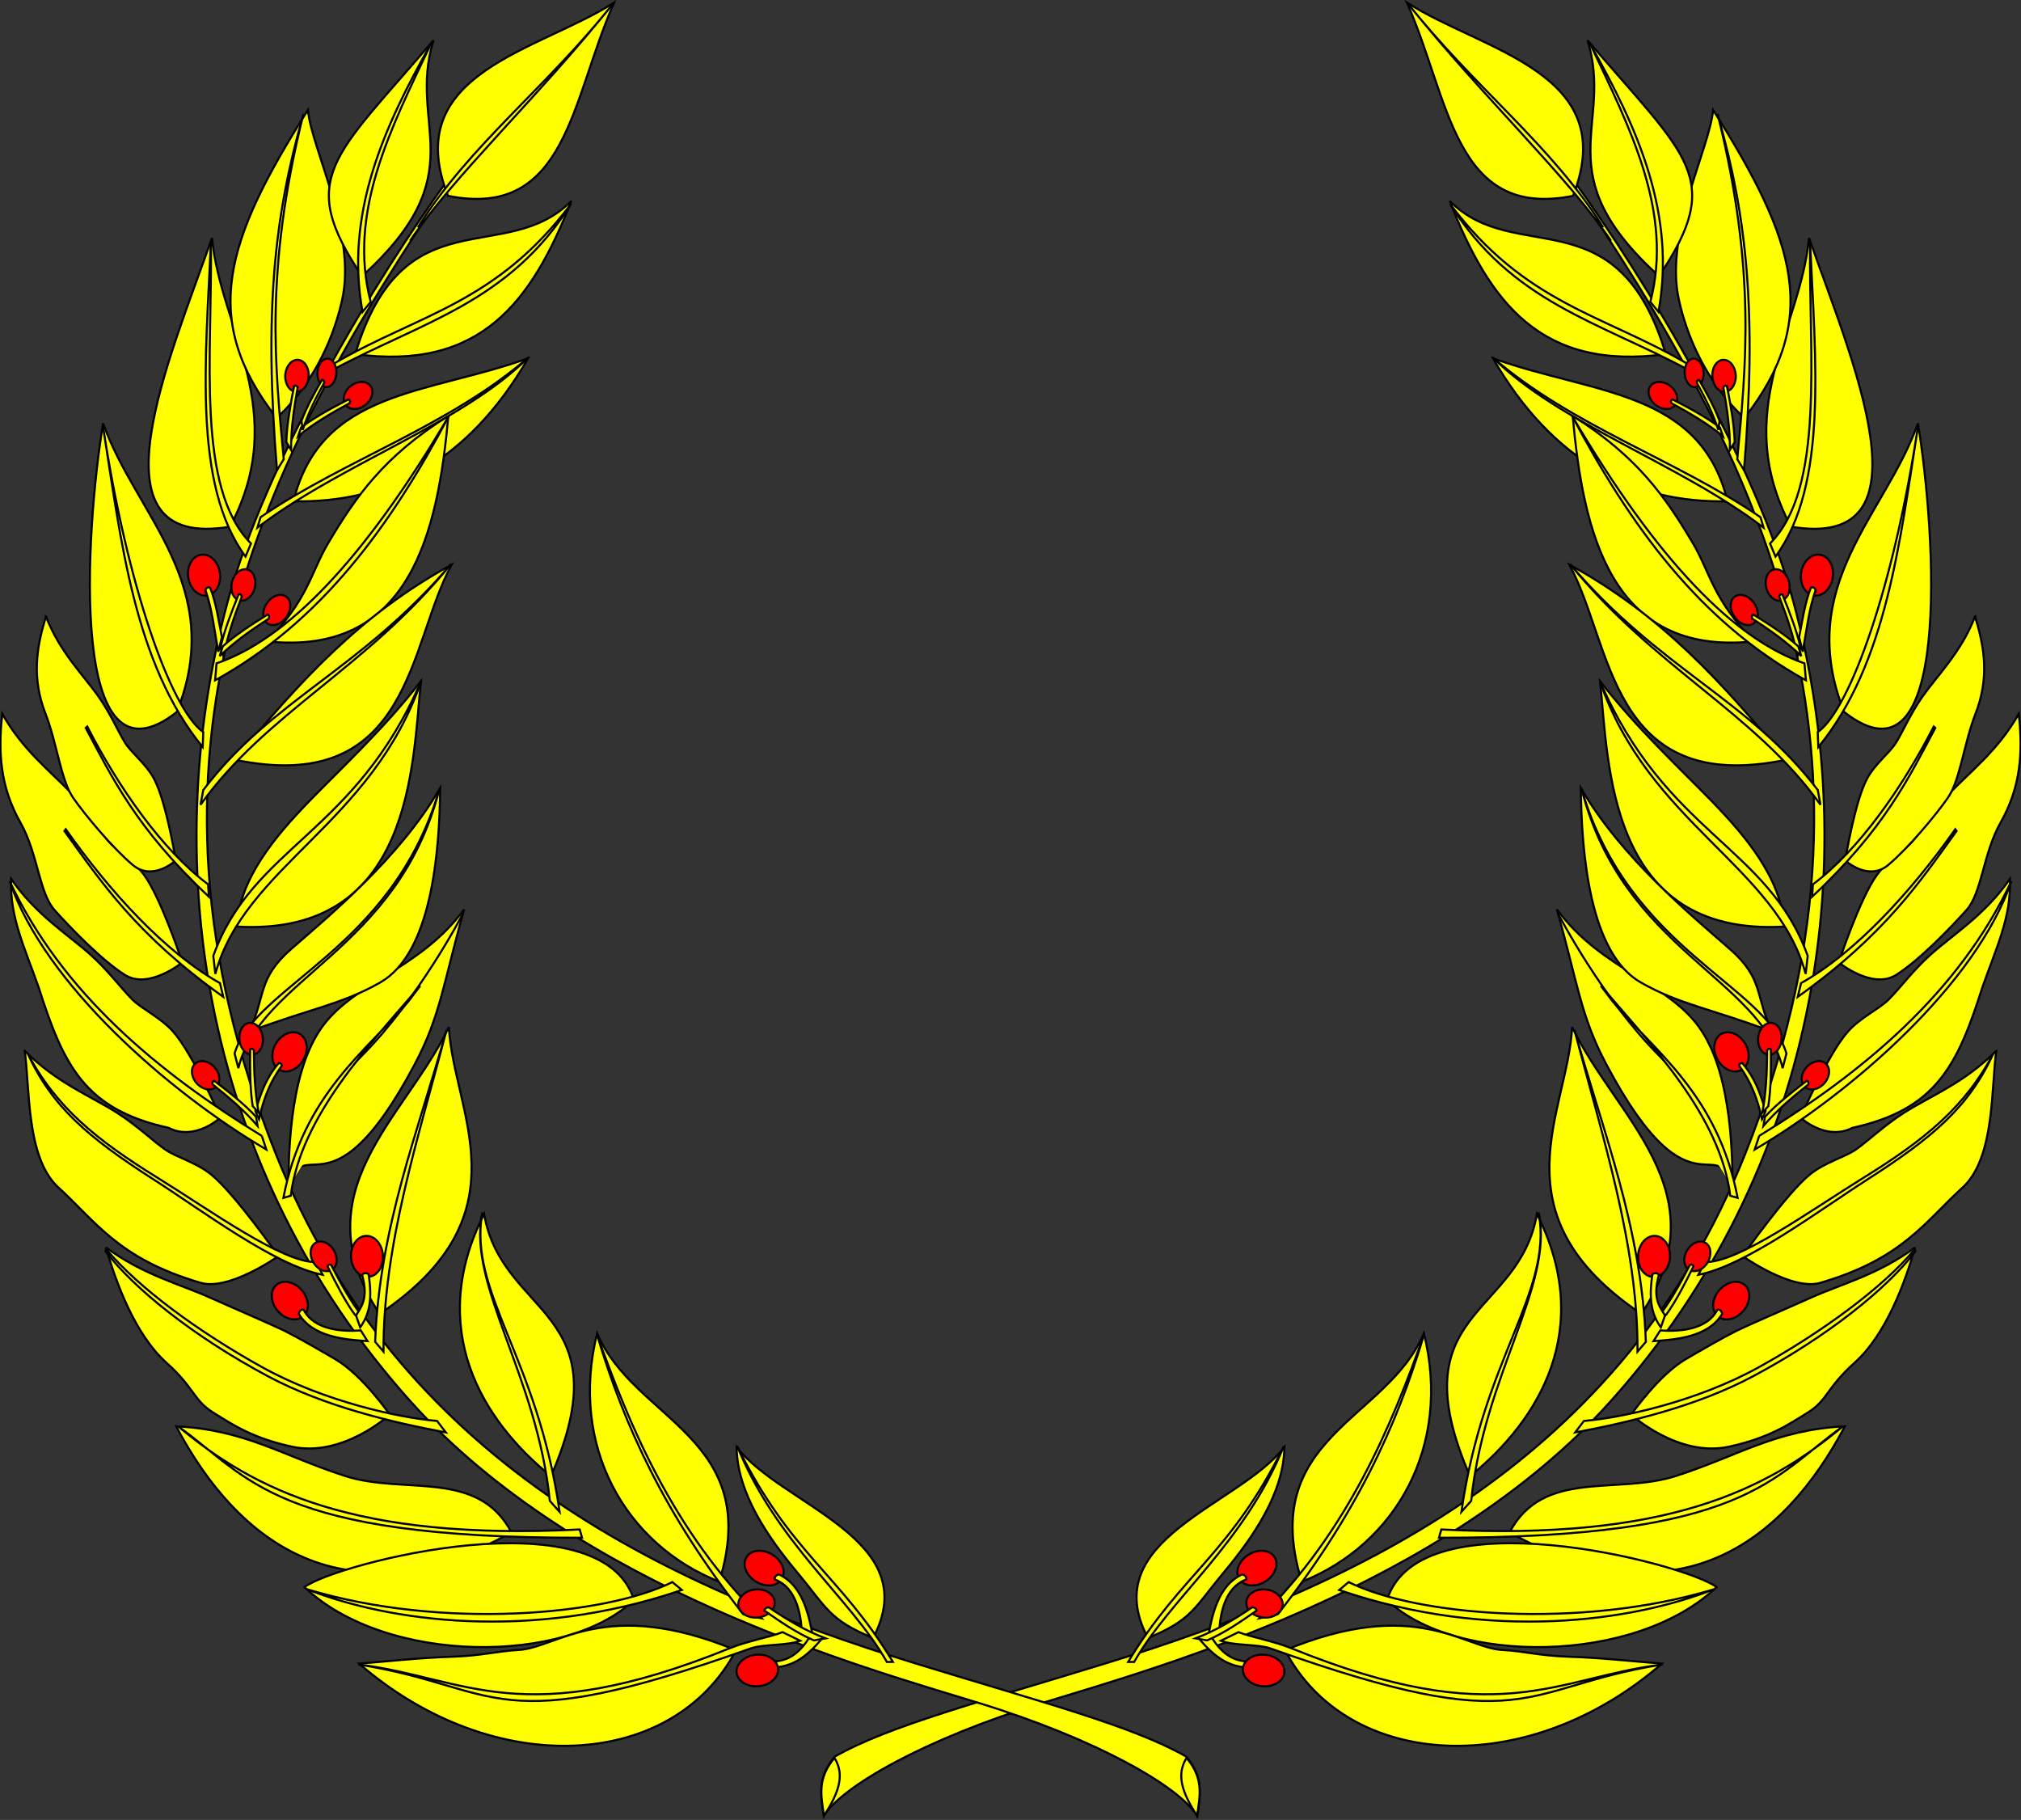 <?xml version="1.0" encoding="UTF-8" standalone="no"?>
<svg
   xmlns:dc="http://purl.org/dc/elements/1.1/"
   xmlns:cc="http://creativecommons.org/ns#"
   xmlns:rdf="http://www.w3.org/1999/02/22-rdf-syntax-ns#"
   xmlns:svg="http://www.w3.org/2000/svg"
   xmlns="http://www.w3.org/2000/svg"
   version="1.1"
   width="452.99"
   height="407.86"
   id="svg5956">
  <rect width="100%" height="100%" fill="#333333" stroke="none"/>
  <defs
     id="defs5958" />
  <g
     transform="translate(-0.911,-0.197)"
     id="body">
    <g
       style="fill:#225500;stroke:#000000;stroke-width:0.434"
       id="g1001"
       transform="matrix(-1.069,0.094,0.094,1.069,408.11,-174.23)">
      <path
         id="path1308"
         d="m 68.363,194.59 c -13.265,22.07 -32.941,61.88 -38.313,92.37 -9.907,56.26 5.579,118.63 52.722,162.71 38.408,35.9 98.688,47 123.858,52.37 25.11,5.36 43.28,13.75 47.43,19.52 0.21,-4.06 0.78,-8.12 -3.41,-12.19 C 238.73,503.91 219.38,500.68 192.4,494.9 138.2,483.28 81.248,462.16 50.223,400.67 9.767,320.48 33.872,257.47 68.915,194.92 c 0,0 -0.552,-0.33 -0.552,-0.33 z"
         style="fill:#ffff00" />
      <path
         id="path1310"
         d="m 16.587,423.22 c 8.062,4.98 16.051,6.28 22.453,8.5 4.947,1.72 13.463,4.51 16.394,5.65 2.806,1.1 7.178,3.15 10.92,4.91 5.931,2.79 12.35,10.53 12.35,10.53 0,0 -9.024,9.85 -19.802,8.45 -8.451,-1.09 -12.712,-3.5 -16.951,-5.64 -4.408,-2.23 -4.305,-4.76 -10.653,-9.51 -7.02,-5.26 -11.936,-15.65 -14.711,-22.89 z"
         style="fill:#ffff00" />
      <path
         id="path1312"
         d="m 16.696,423.6 c 7.298,7.39 20.921,15.61 34.588,21.68 13.688,6.08 29.674,8.03 37.377,7.98 l 2.033,2.23 c -11.083,-1.08 -25.697,-3.16 -38.08,-8.45 -16.146,-6.88 -29.407,-15.73 -36.023,-23 z"
         style="fill:#ffff00" />
      <path
         id="path1314"
         d="m 34.475,459.15 c 14.556,-0.53 22.567,4.18 36.092,7.25 12.641,2.88 27.427,-3.96 35.613,8.69 -32.949,22.19 -56.729,7.26 -71.705,-15.94 z"
         style="fill:#ffff00" />
      <path
         id="path1316"
         d="m 64.104,490.25 c 6.274,-5.59 60.176,-24.55 68.786,-3.36 -12.82,14.74 -50.356,18.03 -68.786,3.36 z"
         style="fill:#ffff00" />
      <path
         id="path1318"
         d="m 76.882,505.17 c 5.693,-0.94 12.402,-2.31 18.96,-3.1 6.588,-0.79 9.168,-1.97 14.038,-2.67 7.96,-1.14 17.08,-12.76 45.16,-3.9 -10.87,26.03 -47.96,31.5 -78.158,9.67 z"
         style="fill:#ffff00" />
      <path
         id="path1320"
         d="m 64.743,490.67 c 28.718,5.96 62.467,0 75.817,-8.19 l 2.12,1.47 c -30.76,13.63 -60.653,11.83 -77.937,6.72 z"
         style="fill:#ffff00" />
      <path
         id="path1322"
         d="m 34.93,459.15 c 16.912,11.79 38.708,20.58 85.39,14.08 l 0.64,1.68 c -63.971,5.71 -70.301,-6.49 -86.03,-15.76 z"
         style="fill:#ffff00" />
      <path
         id="path1324"
         d="m 77.095,505.38 c 22.32,0.82 34.885,11.16 76.695,-10.23 3.41,-1.75 7.97,-2.97 10.62,-4.27 l 3.83,1.47 c -2.91,1.35 -7.61,1.32 -10.23,2.52 -52.2,23.95 -50.74,12.75 -80.915,10.51 z"
         style="fill:#ffff00" />
      <path
         id="path1326"
         d="m 53.62,409.34 c 1.047,-16.21 8.615,6.26 23.901,-29.96 4.442,-10.52 4.407,-17.24 7.42,-33.04 -8.322,13.66 -22.236,17.35 -27.885,27.9 -5.558,10.38 -4.14,27.07 -3.436,35.1 z"
         style="fill:#ffff00" />
      <path
         id="path1328"
         d="m 84.64,347.53 c 0,0 -7.529,18.28 -18.371,31.2 -10.907,13.01 -12.95,28.83 -12.95,28.83"
         style="fill:#ffff00" />
      <path
         id="path1330"
         d="m 77.187,363.05 c -9.591,13.43 -22.484,29.34 -23.089,46.04 l -1.498,0.58 c 2.233,-21.97 14.726,-32.11 22.432,-43.19 z"
         style="fill:#ffff00" />
      <path
         id="path1332"
         d="m -3.902,383.79 c 7.02,6 14.401,8.17 20.178,11.14 4.464,2.3 8.212,5.34 10.841,6.84 2.518,1.43 6.616,2.09 9.939,4.3 5.267,3.51 15.57,15.8 15.57,15.8 0,0 -9.768,8.32 -15.822,6.95 C 19.2,425.27 14.067,418.01 5.182,411.29 c -6.856,-5.84 -7.314,-19.7 -9.085,-27.5 z"
         style="fill:#ffff00" />
      <path
         id="path1334"
         d="m 60.547,422.42 1.656,2.53 C 52.1,423.91 36.005,413.83 25.278,408.22 10.844,400.66 2.756,394.92 -3.327,384.18 c 6.889,10.73 15.894,16.83 29.447,23.64 11.38,5.72 27.562,15.4 34.427,14.6 z"
         style="fill:#ffff00" />
      <path
         id="path1336"
         d="m -9.89,348.29 c 5.885,7.09 12.785,10.47 17.967,14.36 4.005,3.01 7.174,6.64 9.509,8.55 2.235,1.84 6.159,3.18 9.052,5.92 4.586,4.34 11.392,17.01 11.392,17.01 0,0 -4.878,5.42 -10.609,3.06 C 9.674,394.9 4.458,386.16 -2.14,370.41 -5.834,362.25 -9.488,356.28 -9.89,348.29 Z"
         style="fill:#ffff00" />
      <path
         id="path1338"
         d="m 46.975,397.16 1.198,2.77 C 26.901,389.84 -1.005,369.51 -10.14,348.81 c 12.99,22.33 34.449,37.06 57.115,48.35 z"
         style="fill:#ffff00" />
      <path
         id="path1340"
         d="m -14.742,314.12 c 5.055,7.38 11.327,11.19 15.942,15.38 3.567,3.24 6.302,7.03 8.37,9.07 1.98,1.96 5.587,3.56 8.124,6.45 4.023,4.59 9.558,17.52 9.558,17.52 0,0 -6.492,6.35 -11.732,3.63 C 10.282,363.45 3.256,357.26 -0.219,354.04 -3.838,350.68 -4.726,342.58 -8.975,336.4 -13.919,329.22 -14.919,322 -14.742,314.12 Z"
         style="fill:#ffff00" />
      <path
         id="path1342"
         d="M 0.573,336.96 C 10.891,349.17 23.589,360.82 35.477,366.15 l 0.937,2.8 C 17.057,357.54 8.897,347.23 0.332,337.35 Z"
         style="fill:#ffff00" />
      <path
         id="path1344"
         d="m -7.422,293.08 c 3.523,7.17 8.803,11.42 12.453,15.76 2.82,3.35 4.761,7.05 6.369,9.13 1.538,2 4.676,3.93 6.582,6.83 3.022,4.59 6.056,16.64 6.056,16.64 0,0 -4.402,4.87 -8.891,1.71 -4.488,-3.15 -10.915,-9.6 -13.651,-12.92 -2.849,-3.46 -4.288,-10.95 -7.253,-16.95 -3.45,-6.99 -3.169,-13.4 -1.664,-20.2 z"
         style="fill:#ffff00" />
      <path
         id="path1346"
         d="m 3.171,315.2 c 7.675,12.16 17.695,24.19 28.024,30.62 l 0.409,2.57 C 15.25,335.56 9.291,325.38 2.877,315.51 Z"
         style="fill:#ffff00" />
      <path
         id="path1348"
         d="M 0.916,251.84 C 9.371,270.38 29.702,283.33 21.546,310.53 0.538,330.26 -0.809,275.23 0.916,251.84 Z"
         style="fill:#ffff00" />
      <path
         id="path1350"
         d="m 20.191,211.28 c 3.46,18.94 19.639,34.61 9.035,59.73 -29.785,7.78 -15.59,-33.95 -9.035,-59.73 z"
         style="fill:#ffff00" />
      <path
         id="path1352"
         d="m 37.809,182.9 c -14.964,28.93 -18.562,45.66 -0.904,64.63 0,0 9.272,-9.06 11.486,-25.73 1.873,-14.1 -9.193,-30.98 -10.582,-38.9 z"
         style="fill:#ffff00" />
      <path
         id="path1354"
         d="m 62.655,166.1 c -3.971,18.35 11.3,26.75 -10.541,50.38 C 36.532,197.21 43.97,192.39 62.655,166.1 Z"
         style="fill:#ffff00" />
      <path
         id="path1356"
         d="m 68.527,198.2 c 25.174,2.79 23.843,-22.3 31.02,-43.24 -14.826,11.49 -43.388,18.51 -31.02,43.24 z"
         style="fill:#ffff00" />
      <path
         id="path1358"
         d="m 52.114,232.82 c 7.085,-34.12 29.667,-20.77 42.163,-35.81 -6.464,22 -15.955,37.03 -42.163,35.81 z"
         style="fill:#ffff00" />
      <path
         id="path1360"
         d="m 41.957,264.57 c 19.671,-1.35 35.619,-11.42 46.211,-34.05 -20.175,9.37 -42.545,10.32 -46.211,34.05 z"
         style="fill:#ffff00" />
      <path
         id="path1362"
         d="m 38.976,294.19 c 7.76,-9.26 7.954,-15.23 10.907,-21.41 4.891,-10.22 10.083,-19.27 22.74,-28.81 -0.09,24.14 -3.393,50.8 -33.647,50.22 z"
         style="fill:#ffff00" />
      <path
         id="path1364"
         d="M 34.504,319.41 C 46.579,301.92 57.771,287.06 76.03,274.86 68.453,292.03 71.956,323.8 34.504,319.41 Z"
         style="fill:#ffff00" />
      <path
         id="path1366"
         d="m 37.911,354.08 c 37.057,-1.08 33.553,-37.42 33.86,-54.42 -6.692,10.4 -14.877,19.45 -20.974,26.93 -6.658,8.18 -13.073,17.4 -12.886,27.49 z"
         style="fill:#ffff00" />
      <path
         id="path1368"
         d="m 42.383,375.73 c 2.995,-7.88 0.696,-11.07 7.311,-17.99 7.148,-7.48 20.861,-20.86 28.039,-36.23 1.038,13.59 1.203,34.56 -8.918,41.57 -7.658,5.31 -14.335,6.8 -26.432,12.65 z"
         style="fill:#ffff00" />
      <path
         id="path1370"
         d="m 74.752,432.04 c 29.078,-23.51 11.598,-43.35 9.157,-60.94 -7.389,19.83 -28.19,36.93 -9.157,60.94 z"
         style="fill:#ffff00" />
      <path
         id="path1372"
         d="M 62.827,205.31 C 72.173,187.08 87.091,173.89 99.561,154.88 85.168,176.5 69.712,193.43 61.442,208.25"
         style="fill:#ffff00" />
      <path
         id="path1374"
         d="m 74.326,437.93 c -1.185,-23.95 5.091,-44.58 9.157,-66.2 -3.842,22.83 -9.298,45.8 -7.24,68.09 z"
         style="fill:#ffff00" />
      <path
         id="path1376"
         d="m 39.802,380.52 c 3.033,-14.64 30.789,-24.37 37.719,-58.38 -5.684,33.82 -33.822,42.34 -36.655,61.37 z"
         style="fill:#ffff00" />
      <path
         id="path1378"
         d="m 33.593,360.61 0.752,3.71 C 38.45,341.4 64.353,330.11 71.84,299.54 60.898,332.67 39.782,337.05 33.593,360.61 Z"
         style="fill:#ffff00" />
      <path
         id="path1380"
         d="M 28.473,326.28 C 41.221,306.07 59.041,298.45 75.906,274.72 60.132,298.03 40.242,308.97 28.172,329.4 Z"
         style="fill:#ffff00" />
      <path
         id="path1382"
         d="m 28.924,299.69 c 14.03,-6.24 28.586,-23.74 43.82,-55.73 -9.992,23.67 -22.657,45.07 -43.82,59.29 z"
         style="fill:#ffff00" />
      <path
         id="path1384"
         d="m 35.399,268.48 c 16.37,-13.45 37.593,-22.39 52.855,-38.19 -12.683,15.05 -37.05,25.56 -53.306,40.42 z"
         style="fill:#ffff00" />
      <path
         id="path1386"
         d="M 48.048,235.05 C 64.589,223.37 80.526,219.73 94.277,197.61 83.233,219.25 65.654,224.73 47.446,236.68 Z"
         style="fill:#ffff00" />
      <path
         id="path1388"
         d="M 0.916,252.29 C 6.843,276.16 11.853,301.26 27.569,317.37 l -0.15,-3.12 C 20.235,310.07 8.879,285.19 0.916,252.29 Z"
         style="fill:#ffff00" />
      <path
         id="path1390"
         d="m 20.04,212.17 c 1.08,24.68 0.668,50.78 12.95,64.78 l 0.904,-2.82 C 21.37,263.59 22.413,235.69 20.04,212.17 Z"
         style="fill:#ffff00" />
      <path
         id="path1392"
         d="m 36.905,184.08 c -4.202,21.72 -4.509,41.81 1.054,74.3 L 39.164,256 c -3.49,-19.14 -7.447,-38.74 -2.259,-71.92 z"
         style="fill:#ffff00" />
      <path
         id="path1394"
         d="m 62.203,166.85 c -8.396,18.42 -14.822,37.07 -9.336,57.06 l 1.506,-2.23 c -6.504,-18.28 1.099,-36.56 7.83,-54.83 z"
         style="fill:#ffff00" />
      <path
         id="path1396"
         d="m 94.657,409.35 c -9.927,24.83 3.197,42.87 18.713,53.31 12.08,-36.08 -13.09,-32.04 -18.713,-53.31 z"
         style="fill:#ffff00" />
      <path
         id="path1398"
         d="m 94.238,409.27 c -1.704,15.36 14.362,32.56 19.342,58.55 l 2.24,2.12 c -7.38,-31.7 -22.945,-43.89 -21.582,-60.67 z"
         style="fill:#ffff00" />
      <path
         id="path1400"
         d="m 160.94,497.17 c 4.97,0.44 7.46,-2.44 9.09,-5.59 h 2.66 c -2.82,3.9 -5.79,6.98 -11.47,6.93 -0.5,-0.47 -0.54,-0.97 -0.28,-1.31 z"
         style="fill:#ffff00" />
      <path
         id="path1402"
         d="m 120.36,432.09 c -3.76,23.95 9.68,43.41 29.95,49.45 6.62,-30.88 -20.77,-31.98 -29.95,-49.45 z"
         style="fill:#ffff00" />
      <path
         id="path1404"
         d="m 120.32,432.28 c 7.44,18.79 17.51,36.28 35.55,55.57 l 3.87,0.52 c -20.07,-16.51 -31.09,-37.96 -39.42,-56.09 z"
         style="fill:#ffff00" />
      <g
         style="fill:#ff0000"
         id="fructed-2">
        <path
           id="path1406"
           d="m 53.479,433.27 c 1.694,1.68 4.115,1.98 5.406,0.69 1.29,-1.29 0.962,-3.7 -0.731,-5.38 -1.694,-1.68 -4.116,-1.99 -5.406,-0.69 -1.291,1.29 -0.963,3.7 0.731,5.38 z"
           style="fill:#ff0000" />
        <path
           id="path1408"
           d="m 161.04,475.03 c 2.1,1.14 3.07,3.35 2.16,4.93 -0.9,1.58 -3.34,1.94 -5.44,0.79 -2.1,-1.14 -3.07,-3.35 -2.17,-4.93 0.91,-1.58 3.35,-1.94 5.45,-0.79 z"
           style="fill:#ff0000" />
        <path
           id="path1410"
           d="m 21.475,282.36 c 0.561,2.3 2.465,3.81 4.25,3.37 1.784,-0.45 2.778,-2.67 2.216,-4.97 -0.561,-2.3 -2.464,-3.81 -4.249,-3.37 -1.785,0.44 -2.778,2.67 -2.217,4.97 z"
           style="fill:#ff0000" />
        <path
           id="path1412"
           d="m 54.242,380.55 c -0.978,2.16 -3.129,3.3 -4.802,2.55 -1.673,-0.76 -2.237,-3.13 -1.26,-5.29 0.977,-2.16 3.128,-3.3 4.801,-2.55 1.673,0.76 2.238,3.13 1.261,5.29 z"
           style="fill:#ff0000" />
        <path
           id="path1414"
           d="m 51.643,239.65 c -1.264,1.28 -1.474,3.09 -0.468,4.04 1.005,0.95 2.847,0.68 4.111,-0.61 1.263,-1.28 1.473,-3.09 0.467,-4.04 -1.005,-0.95 -2.847,-0.68 -4.11,0.61 z"
           style="fill:#ff0000" />
        <path
           id="path1416"
           d="m 37.971,238.85 c 0.206,1.82 1.458,3.1 2.794,2.86 1.337,-0.25 2.254,-1.93 2.048,-3.76 -0.206,-1.82 -1.458,-3.1 -2.795,-2.86 -1.336,0.25 -2.253,1.94 -2.047,3.76 z"
           style="fill:#ff0000" />
        <path
           id="path1418"
           d="m 44.685,236.27 c -0.33,1.55 0.246,3.24 1.285,3.78 1.04,0.54 2.151,-0.29 2.481,-1.84 0.33,-1.55 -0.246,-3.24 -1.286,-3.78 -1.039,-0.53 -2.15,0.29 -2.48,1.84 z"
           style="fill:#ff0000" />
        <path
           id="path1420"
           d="m 30.603,282.84 c -0.142,1.83 0.844,3.34 2.201,3.37 1.358,0 2.575,-1.44 2.717,-3.27 0.142,-1.83 -0.844,-3.34 -2.202,-3.37 -1.357,0 -2.574,1.44 -2.716,3.27 z"
           style="fill:#ff0000" />
        <path
           id="path1422"
           d="m 38.762,285.58 c -1.188,1.43 -1.385,3.44 -0.44,4.49 0.945,1.05 2.676,0.75 3.863,-0.68 1.188,-1.42 1.384,-3.43 0.44,-4.49 -0.945,-1.05 -2.676,-0.75 -3.863,0.68 z"
           style="fill:#ff0000" />
        <path
           id="path1424"
           d="m 40.68,378.07 c 0.534,1.75 1.995,2.76 3.262,2.26 1.268,-0.51 1.863,-2.34 1.33,-4.09 -0.534,-1.75 -1.995,-2.76 -3.262,-2.26 -1.268,0.51 -1.863,2.34 -1.33,4.09 z"
           style="fill:#ff0000" />
        <path
           id="path1426"
           d="m 35.997,383.87 c 1.264,1.28 1.473,3.1 0.468,4.04 -1.006,0.95 -2.847,0.68 -4.111,-0.61 -1.264,-1.28 -1.473,-3.09 -0.468,-4.04 1.006,-0.95 2.847,-0.68 4.111,0.61 z"
           style="fill:#ff0000" />
        <path
           id="path1428"
           d="m 60.421,423.01 c 1.253,1.3 2.999,1.49 3.897,0.43 0.897,-1.06 0.608,-2.97 -0.646,-4.26 -1.253,-1.3 -2.999,-1.49 -3.896,-0.43 -0.898,1.06 -0.609,2.97 0.645,4.26 z"
           style="fill:#ff0000" />
        <path
           id="path1430"
           d="m 74.381,419.93 c 0.303,2.34 -0.933,4.42 -2.76,4.64 -1.828,0.21 -3.557,-1.52 -3.861,-3.87 -0.303,-2.35 0.933,-4.43 2.761,-4.64 1.827,-0.21 3.556,1.52 3.86,3.87 z"
           style="fill:#ff0000" />
        <path
           id="path1432"
           d="m 160.6,502.52 c 2.35,-0.5 3.92,-2.34 3.52,-4.11 -0.4,-1.77 -2.64,-2.81 -4.98,-2.31 -2.35,0.5 -3.92,2.34 -3.52,4.11 0.41,1.77 2.64,2.81 4.98,2.31 z"
           style="fill:#ff0000" />
        <path
           id="path1434"
           d="m 156.97,488.22 c 1.91,0.5 4.14,-0.37 4.97,-1.93 0.82,-1.57 -0.1,-3.24 -1.98,-3.73 -1.91,-0.49 -4.14,0.37 -4.97,1.94 -0.82,1.56 0.1,3.23 1.98,3.72 z"
           style="fill:#ff0000" />
      </g>
      <path
         id="path1438"
         d="m 42.201,249.08 c 2.663,-2.42 5.973,-4.58 9.333,-6.71 0.384,0.13 0.425,0.41 0.314,0.76 -3.862,2.54 -7.248,5 -10.124,7.82 z"
         style="fill:#ffff00" />
      <path
         id="path1440"
         d="m 42.155,247.71 c 0.81,-3.01 2.149,-5.99 3.53,-8.96 0.308,0 0.446,0.24 0.509,0.59 -1.555,3.49 -2.824,6.77 -3.617,10.2 z"
         style="fill:#ffff00" />
      <path
         id="path1442"
         d="m 39.384,252.38 c -0.212,-3.66 0.166,-7.71 0.591,-11.78 0.339,-0.23 0.578,-0.1 0.774,0.21 -0.427,4.73 -0.618,9.02 -0.231,13.11 z"
         style="fill:#ffff00" />
      <path
         id="path1444"
         d="m 29.436,296.39 c 0.484,-3.63 1.617,-7.52 2.802,-11.43 0.376,-0.15 0.585,0 0.72,0.37 -1.311,4.55 -2.309,8.72 -2.7,12.8 z"
         style="fill:#ffff00" />
      <path
         id="path1446"
         d="m 29.89,296.05 c 2.502,-2.68 5.612,-5.08 8.769,-7.45 0.361,0.15 0.4,0.46 0.296,0.85 -3.629,2.81 -6.811,5.55 -9.514,8.68 z"
         style="fill:#ffff00" />
      <path
         id="path1448"
         d="m 25.24,284.58 c 1.872,4.21 2.622,8.33 3.833,12.66 l 0.479,-3.1 c -0.998,-3.39 -1.795,-6.97 -3.354,-10.08 -0.319,-0.1 -0.638,-0.1 -0.958,0.52 z"
         style="fill:#ffff00" />
      <path
         id="path1450"
         d="m 45.187,392.11 c 0.854,-3.88 1.537,-6.93 3.985,-10.41 0.367,0 0.626,0.1 0.709,0.45 -2.228,3.76 -3.168,7.04 -3.79,11.59 z"
         style="fill:#ffff00" />
      <path
         id="path1452"
         d="m 44.522,391.08 c -0.872,-3.56 -1.234,-7.6 -1.556,-11.68 0.29,-0.3 0.551,-0.21 0.798,0.1 0.439,4.73 1.03,8.98 2.152,12.92 l -1.394,-1.29 z"
         style="fill:#ffff00" />
      <path
         id="path1454"
         d="m 45.438,393.3 c -2.663,-2.42 -5.972,-4.57 -9.332,-6.71 -0.384,0.13 -0.426,0.42 -0.314,0.76 3.861,2.54 7.248,5 10.124,7.82 z"
         style="fill:#ffff00" />
      <path
         id="path1456"
         d="m 58.834,432.52 c 2.585,4.21 8.765,3.88 12.298,3.31 l 1.597,2.1 c -4.851,0.1 -11.482,0.13 -14.8,-4.42 0.08,-0.68 0.473,-1 0.905,-0.99 z"
         style="fill:#ffff00" />
      <path
         id="path1458"
         d="m 69.626,432.69 c -2.36,-2.73 -4.483,-6.14 -6.589,-9.6 0.126,-0.4 0.396,-0.45 0.731,-0.34 2.497,3.98 4.917,7.46 7.667,10.41 z"
         style="fill:#ffff00" />
      <path
         id="path1460"
         d="m 70.397,424.25 c 1.749,4.69 0.5,6.51 -0.539,8.55 l 1.096,2.4 c 1.55,-2.69 2.134,-5.66 0.765,-11.25 -0.643,-0.25 -1.118,-0.1 -1.322,0.3 z"
         style="fill:#ffff00" />
      <path
         id="path1462"
         d="m 161.82,480.06 c 4.82,1.29 6.2,7.24 6.62,10.75 l 2.49,0.93 c -1.27,-4.62 -3.04,-10.92 -8.38,-12.82 -0.64,0.27 -0.85,0.73 -0.73,1.14 z"
         style="fill:#ffff00" />
      <path
         id="path1464"
         d="m 171.08,492.02 c -3.69,-1.22 -7.27,-3.23 -10.84,-5.3 0,-0.46 0.38,-0.67 0.82,-0.77 4.2,2.34 8.17,4.24 12.4,5.43 z"
         style="fill:#ffff00" />
      <path
         id="path1466"
         d="m 151.46,453.21 c 0.97,9.62 8.25,18.27 14.97,25.03 6.71,6.74 7.46,9.28 16.92,12.19 9.1,-21.53 -21.32,-25.79 -31.89,-37.22 z"
         style="fill:#ffff00" />
      <path
         id="path1468"
         d="m 151.55,452.99 c 10.15,19.73 26.3,29.44 35.11,42.18 l 1.25,-0.12 C 175.3,477.76 164.57,474.48 151.55,452.99 Z"
         style="fill:#ffff00" />
      <path
         id="path1470"
         d="m 254.01,521.46 c 0.21,-4.07 0.83,-7.76 -3.25,-11.82 -1.27,2.64 -1.55,5.85 3.25,11.82 z"
         style="fill:#ffff00" />
    </g>
    <g
       transform="matrix(1.069,0.094,-0.094,1.069,46.707,-174.23)"
       id="1002"
       style="stroke:#000000;stroke-width:0.434">
      <path
         d="m 68.363,194.59 c -13.265,22.07 -32.941,61.88 -38.313,92.37 -9.907,56.26 5.579,118.63 52.722,162.71 38.408,35.9 98.688,47 123.858,52.37 25.11,5.36 43.28,13.75 47.43,19.52 0.21,-4.06 0.78,-8.12 -3.41,-12.19 C 238.73,503.91 219.38,500.68 192.4,494.9 138.2,483.28 81.248,462.16 50.223,400.67 9.767,320.48 33.872,257.47 68.915,194.92 c 0,0 -0.552,-0.33 -0.552,-0.33 z"
         id="path30956"
         style="fill:#ffff00" />
      <path
         d="m 16.587,423.22 c 8.062,4.98 16.051,6.28 22.453,8.5 4.947,1.72 13.463,4.51 16.394,5.65 2.806,1.1 7.178,3.15 10.92,4.91 5.931,2.79 12.35,10.53 12.35,10.53 0,0 -9.024,9.85 -19.802,8.45 -8.451,-1.09 -12.712,-3.5 -16.951,-5.64 -4.408,-2.23 -4.305,-4.76 -10.653,-9.51 -7.02,-5.26 -11.936,-15.65 -14.711,-22.89 z"
         id="path30759"
         style="fill:#ffff00" />
      <path
         d="m 16.696,423.6 c 7.298,7.39 20.921,15.61 34.588,21.68 13.688,6.08 29.674,8.03 37.377,7.98 l 2.033,2.23 c -11.083,-1.08 -25.697,-3.16 -38.08,-8.45 -16.146,-6.88 -29.407,-15.73 -36.023,-23 z"
         id="path30763"
         style="fill:#ffff00" />
      <path
         d="m 34.475,459.15 c 14.556,-0.53 22.567,4.18 36.092,7.25 12.641,2.88 27.427,-3.96 35.613,8.69 -32.949,22.19 -56.729,7.26 -71.705,-15.94 z"
         id="path30906"
         style="fill:#ffff00" />
      <path
         d="m 64.104,490.25 c 6.274,-5.59 60.176,-24.55 68.786,-3.36 -12.82,14.74 -50.356,18.03 -68.786,3.36 z"
         id="path30908"
         style="fill:#ffff00" />
      <path
         d="m 76.882,505.17 c 5.693,-0.94 12.402,-2.31 18.96,-3.1 6.588,-0.79 9.168,-1.97 14.038,-2.67 7.96,-1.14 17.08,-12.76 45.16,-3.9 -10.87,26.03 -47.96,31.5 -78.158,9.67 z"
         id="path30910"
         style="fill:#ffff00" />
      <path
         d="m 64.743,490.67 c 28.718,5.96 62.467,0 75.817,-8.19 l 2.12,1.47 c -30.76,13.63 -60.653,11.83 -77.937,6.72 z"
         id="path30914"
         style="fill:#ffff00" />
      <path
         d="m 34.93,459.15 c 16.912,11.79 38.708,20.58 85.39,14.08 l 0.64,1.68 c -63.971,5.71 -70.301,-6.49 -86.03,-15.76 z"
         id="path30916"
         style="fill:#ffff00" />
      <path
         d="m 77.095,505.38 c 22.32,0.82 34.885,11.16 76.695,-10.23 3.41,-1.75 7.97,-2.97 10.62,-4.27 l 3.83,1.47 c -2.91,1.35 -7.61,1.32 -10.23,2.52 -52.2,23.95 -50.74,12.75 -80.915,10.51 z"
         id="path30920"
         style="fill:#ffff00" />
      <path
         d="m 53.62,409.34 c 1.047,-16.21 8.615,6.26 23.901,-29.96 4.442,-10.52 4.407,-17.24 7.42,-33.04 -8.322,13.66 -22.236,17.35 -27.885,27.9 -5.558,10.38 -4.14,27.07 -3.436,35.1 z"
         id="path30733"
         style="fill:#ffff00" />
      <path
         d="m 84.64,347.53 c 0,0 -7.529,18.28 -18.371,31.2 -10.907,13.01 -12.95,28.83 -12.95,28.83"
         id="path30735"
         style="fill:#ffff00" />
      <path
         d="m 77.187,363.05 c -9.591,13.43 -22.484,29.34 -23.089,46.04 l -1.498,0.58 c 2.233,-21.97 14.726,-32.11 22.432,-43.19 z"
         id="path30737"
         style="fill:#ffff00" />
      <path
         d="m -3.902,383.79 c 7.02,6 14.401,8.17 20.178,11.14 4.464,2.3 8.212,5.34 10.841,6.84 2.518,1.43 6.616,2.09 9.939,4.3 5.267,3.51 15.57,15.8 15.57,15.8 0,0 -9.768,8.32 -15.822,6.95 C 19.2,425.27 14.067,418.01 5.182,411.29 c -6.856,-5.84 -7.314,-19.7 -9.085,-27.5 z"
         id="path30739"
         style="fill:#ffff00" />
      <path
         d="m 60.547,422.42 1.656,2.53 C 52.1,423.91 36.005,413.83 25.278,408.22 10.844,400.66 2.756,394.92 -3.327,384.18 c 6.889,10.73 15.894,16.83 29.447,23.64 11.38,5.72 27.562,15.4 34.427,14.6 z"
         id="path30741"
         style="fill:#ffff00" />
      <path
         d="m -9.89,348.29 c 5.885,7.09 12.785,10.47 17.967,14.36 4.005,3.01 7.174,6.64 9.509,8.55 2.235,1.84 6.159,3.18 9.052,5.92 4.586,4.34 11.392,17.01 11.392,17.01 0,0 -4.878,5.42 -10.609,3.06 C 9.674,394.9 4.458,386.16 -2.14,370.41 -5.834,362.25 -9.488,356.28 -9.89,348.29 Z"
         id="path30743"
         style="fill:#ffff00" />
      <path
         d="m 46.975,397.16 1.198,2.77 C 26.901,389.84 -1.005,369.51 -10.14,348.81 c 12.99,22.33 34.449,37.06 57.115,48.35 z"
         id="path30747"
         style="fill:#ffff00" />
      <path
         d="m -14.742,314.12 c 5.055,7.38 11.327,11.19 15.942,15.38 3.567,3.24 6.302,7.03 8.37,9.07 1.98,1.96 5.587,3.56 8.124,6.45 4.023,4.59 9.558,17.52 9.558,17.52 0,0 -6.492,6.35 -11.732,3.63 C 10.282,363.45 3.256,357.26 -0.219,354.04 -3.838,350.68 -4.726,342.58 -8.975,336.4 -13.919,329.22 -14.919,322 -14.742,314.12 Z"
         id="path30749"
         style="fill:#ffff00" />
      <path
         d="M 0.573,336.96 C 10.891,349.17 23.589,360.82 35.477,366.15 l 0.937,2.8 C 17.057,357.54 8.897,347.23 0.332,337.35 Z"
         id="path30751"
         style="fill:#ffff00" />
      <path
         d="m -7.422,293.08 c 3.523,7.17 8.803,11.42 12.453,15.76 2.82,3.35 4.761,7.05 6.369,9.13 1.538,2 4.676,3.93 6.582,6.83 3.022,4.59 6.056,16.64 6.056,16.64 0,0 -4.402,4.87 -8.891,1.71 -4.488,-3.15 -10.915,-9.6 -13.651,-12.92 -2.849,-3.46 -4.288,-10.95 -7.253,-16.95 -3.45,-6.99 -3.169,-13.4 -1.664,-20.2 z"
         id="path30753"
         style="fill:#ffff00" />
      <path
         d="m 3.171,315.2 c 7.675,12.16 17.695,24.19 28.024,30.62 l 0.409,2.57 C 15.25,335.56 9.291,325.38 2.877,315.51 Z"
         id="path30757"
         style="fill:#ffff00" />
      <path
         d="M 0.916,251.84 C 9.371,270.38 29.702,283.33 21.546,310.53 0.538,330.26 -0.809,275.23 0.916,251.84 Z"
         id="path30868"
         style="fill:#ffff00" />
      <path
         d="m 20.191,211.28 c 3.46,18.94 19.639,34.61 9.035,59.73 -29.785,7.78 -15.59,-33.95 -9.035,-59.73 z"
         id="path30870"
         style="fill:#ffff00" />
      <path
         d="m 37.809,182.9 c -14.964,28.93 -18.562,45.66 -0.904,64.63 0,0 9.272,-9.06 11.486,-25.73 1.873,-14.1 -9.193,-30.98 -10.582,-38.9 z"
         id="path30872"
         style="fill:#ffff00" />
      <path
         d="m 62.655,166.1 c -3.971,18.35 11.3,26.75 -10.541,50.38 C 36.532,197.21 43.97,192.39 62.655,166.1 Z"
         id="path30874"
         style="fill:#ffff00" />
      <path
         d="m 68.527,198.2 c 25.174,2.79 23.843,-22.3 31.02,-43.24 -14.826,11.49 -43.388,18.51 -31.02,43.24 z"
         id="path30876"
         style="fill:#ffff00" />
      <path
         d="m 52.114,232.82 c 7.085,-34.12 29.667,-20.77 42.163,-35.81 -6.464,22 -15.955,37.03 -42.163,35.81 z"
         id="path30878"
         style="fill:#ffff00" />
      <path
         d="m 41.957,264.57 c 19.671,-1.35 35.619,-11.42 46.211,-34.05 -20.175,9.37 -42.545,10.32 -46.211,34.05 z"
         id="path30880"
         style="fill:#ffff00" />
      <path
         d="m 38.976,294.19 c 7.76,-9.26 7.954,-15.23 10.907,-21.41 4.891,-10.22 10.083,-19.27 22.74,-28.81 -0.09,24.14 -3.393,50.8 -33.647,50.22 z"
         id="path30882"
         style="fill:#ffff00" />
      <path
         d="M 34.504,319.41 C 46.579,301.92 57.771,287.06 76.03,274.86 68.453,292.03 71.956,323.8 34.504,319.41 Z"
         id="path30884"
         style="fill:#ffff00" />
      <path
         d="m 37.911,354.08 c 37.057,-1.08 33.553,-37.42 33.86,-54.42 -6.692,10.4 -14.877,19.45 -20.974,26.93 -6.658,8.18 -13.073,17.4 -12.886,27.49 z"
         id="path30886"
         style="fill:#ffff00" />
      <path
         d="m 42.383,375.73 c 2.995,-7.88 0.696,-11.07 7.311,-17.99 7.148,-7.48 20.861,-20.86 28.039,-36.23 1.038,13.59 1.203,34.56 -8.918,41.57 -7.658,5.31 -14.335,6.8 -26.432,12.65 z"
         id="path30894"
         style="fill:#ffff00" />
      <path
         d="m 74.752,432.04 c 29.078,-23.51 11.598,-43.35 9.157,-60.94 -7.389,19.83 -28.19,36.93 -9.157,60.94 z"
         id="path30896"
         style="fill:#ffff00" />
      <path
         d="M 62.827,205.31 C 72.173,187.08 87.091,173.89 99.561,154.88 85.168,176.5 69.712,193.43 61.442,208.25"
         id="path30912"
         style="fill:#ffff00" />
      <path
         d="m 74.326,437.93 c -1.185,-23.95 5.091,-44.58 9.157,-66.2 -3.842,22.83 -9.298,45.8 -7.24,68.09 z"
         id="path30930"
         style="fill:#ffff00" />
      <path
         d="m 39.802,380.52 c 3.033,-14.64 30.789,-24.37 37.719,-58.38 -5.684,33.82 -33.822,42.34 -36.655,61.37 z"
         id="path30932"
         style="fill:#ffff00" />
      <path
         d="m 33.593,360.61 0.752,3.71 C 38.45,341.4 64.353,330.11 71.84,299.54 60.898,332.67 39.782,337.05 33.593,360.61 Z"
         id="path30934"
         style="fill:#ffff00" />
      <path
         d="M 28.473,326.28 C 41.221,306.07 59.041,298.45 75.906,274.72 60.132,298.03 40.242,308.97 28.172,329.4 Z"
         id="path30936"
         style="fill:#ffff00" />
      <path
         d="m 28.924,299.69 c 14.03,-6.24 28.586,-23.74 43.82,-55.73 -9.992,23.67 -22.657,45.07 -43.82,59.29 z"
         id="path30938"
         style="fill:#ffff00" />
      <path
         d="m 35.399,268.48 c 16.37,-13.45 37.593,-22.39 52.855,-38.19 -12.683,15.05 -37.05,25.56 -53.306,40.42 z"
         id="path30940"
         style="fill:#ffff00" />
      <path
         d="M 48.048,235.05 C 64.589,223.37 80.526,219.73 94.277,197.61 83.233,219.25 65.654,224.73 47.446,236.68 Z"
         id="path30942"
         style="fill:#ffff00" />
      <path
         d="M 0.916,252.29 C 6.843,276.16 11.853,301.26 27.569,317.37 l -0.15,-3.12 C 20.235,310.07 8.879,285.19 0.916,252.29 Z"
         id="path30944"
         style="fill:#ffff00" />
      <path
         d="m 20.04,212.17 c 1.08,24.68 0.668,50.78 12.95,64.78 l 0.904,-2.82 C 21.37,263.59 22.413,235.69 20.04,212.17 Z"
         id="path30946"
         style="fill:#ffff00" />
      <path
         d="m 36.905,184.08 c -4.202,21.72 -4.509,41.81 1.054,74.3 L 39.164,256 c -3.49,-19.14 -7.447,-38.74 -2.259,-71.92 z"
         id="path30948"
         style="fill:#ffff00" />
      <path
         d="m 62.203,166.85 c -8.396,18.42 -14.822,37.07 -9.336,57.06 l 1.506,-2.23 c -6.504,-18.28 1.099,-36.56 7.83,-54.83 z"
         id="path30950"
         style="fill:#ffff00" />
      <path
         d="m 94.657,409.35 c -9.927,24.83 3.197,42.87 18.713,53.31 12.08,-36.08 -13.09,-32.04 -18.713,-53.31 z"
         id="path30898"
         style="fill:#ffff00" />
      <path
         d="m 94.238,409.27 c -1.704,15.36 14.362,32.56 19.342,58.55 l 2.24,2.12 c -7.38,-31.7 -22.945,-43.89 -21.582,-60.67 z"
         id="path30918"
         style="fill:#ffff00" />
      <path
         d="m 160.94,497.17 c 4.97,0.44 7.46,-2.44 9.09,-5.59 h 2.66 c -2.82,3.9 -5.79,6.98 -11.47,6.93 -0.5,-0.47 -0.54,-0.97 -0.28,-1.31 z"
         id="path30954"
         style="fill:#ffff00" />
      <path
         d="m 120.36,432.09 c -3.76,23.95 9.68,43.41 29.95,49.45 6.62,-30.88 -20.77,-31.98 -29.95,-49.45 z"
         id="path30900"
         style="fill:#ffff00" />
      <path
         d="m 120.32,432.28 c 7.44,18.79 17.51,36.28 35.55,55.57 l 3.87,0.52 c -20.07,-16.51 -31.09,-37.96 -39.42,-56.09 z"
         id="path30928"
         style="fill:#ffff00" />
      <g
         id="fructed-1"
         style="fill:#ff0000">
        <path
           d="m 53.479,433.27 c 1.694,1.68 4.115,1.98 5.406,0.69 1.29,-1.29 0.962,-3.7 -0.731,-5.38 -1.694,-1.68 -4.116,-1.99 -5.406,-0.69 -1.291,1.29 -0.963,3.7 0.731,5.38 z"
           id="path30731"
           style="fill:#ff0000" />
        <path
           d="m 161.04,475.03 c 2.1,1.14 3.07,3.35 2.16,4.93 -0.9,1.58 -3.34,1.94 -5.44,0.79 -2.1,-1.14 -3.07,-3.35 -2.17,-4.93 0.91,-1.58 3.35,-1.94 5.45,-0.79 z"
           id="path30890"
           style="fill:#ff0000" />
        <path
           d="m 21.475,282.36 c 0.561,2.3 2.465,3.81 4.25,3.37 1.784,-0.45 2.778,-2.67 2.216,-4.97 -0.561,-2.3 -2.464,-3.81 -4.249,-3.37 -1.785,0.44 -2.778,2.67 -2.217,4.97 z"
           id="path30729"
           style="fill:#ff0000" />
        <path
           d="m 54.242,380.55 c -0.978,2.16 -3.129,3.3 -4.802,2.55 -1.673,-0.76 -2.237,-3.13 -1.26,-5.29 0.977,-2.16 3.128,-3.3 4.801,-2.55 1.673,0.76 2.238,3.13 1.261,5.29 z"
           id="path30745"
           style="fill:#ff0000" />
        <path
           d="m 51.643,239.65 c -1.264,1.28 -1.474,3.09 -0.468,4.04 1.005,0.95 2.847,0.68 4.111,-0.61 1.263,-1.28 1.473,-3.09 0.467,-4.04 -1.005,-0.95 -2.847,-0.68 -4.11,0.61 z"
           id="path30727"
           style="fill:#ff0000" />
        <path
           d="m 37.971,238.85 c 0.206,1.82 1.458,3.1 2.794,2.86 1.337,-0.25 2.254,-1.93 2.048,-3.76 -0.206,-1.82 -1.458,-3.1 -2.795,-2.86 -1.336,0.25 -2.253,1.94 -2.047,3.76 z"
           id="path42835"
           style="fill:#ff0000" />
        <path
           d="m 44.685,236.27 c -0.33,1.55 0.246,3.24 1.285,3.78 1.04,0.54 2.151,-0.29 2.481,-1.84 0.33,-1.55 -0.246,-3.24 -1.286,-3.78 -1.039,-0.53 -2.15,0.29 -2.48,1.84 z"
           id="path42841"
           style="fill:#ff0000" />
        <path
           d="m 30.603,282.84 c -0.142,1.83 0.844,3.34 2.201,3.37 1.358,0 2.575,-1.44 2.717,-3.27 0.142,-1.83 -0.844,-3.34 -2.202,-3.37 -1.357,0 -2.574,1.44 -2.716,3.27 z"
           id="path42850"
           style="fill:#ff0000" />
        <path
           d="m 38.762,285.58 c -1.188,1.43 -1.385,3.44 -0.44,4.49 0.945,1.05 2.676,0.75 3.863,-0.68 1.188,-1.42 1.384,-3.43 0.44,-4.49 -0.945,-1.05 -2.676,-0.75 -3.863,0.68 z"
           id="path42856"
           style="fill:#ff0000" />
        <path
           d="m 40.68,378.07 c 0.534,1.75 1.995,2.76 3.262,2.26 1.268,-0.51 1.863,-2.34 1.33,-4.09 -0.534,-1.75 -1.995,-2.76 -3.262,-2.26 -1.268,0.51 -1.863,2.34 -1.33,4.09 z"
           id="path42862"
           style="fill:#ff0000" />
        <path
           d="m 35.997,383.87 c 1.264,1.28 1.473,3.1 0.468,4.04 -1.006,0.95 -2.847,0.68 -4.111,-0.61 -1.264,-1.28 -1.473,-3.09 -0.468,-4.04 1.006,-0.95 2.847,-0.68 4.111,0.61 z"
           id="path42868"
           style="fill:#ff0000" />
        <path
           d="m 60.421,423.01 c 1.253,1.3 2.999,1.49 3.897,0.43 0.897,-1.06 0.608,-2.97 -0.646,-4.26 -1.253,-1.3 -2.999,-1.49 -3.896,-0.43 -0.898,1.06 -0.609,2.97 0.645,4.26 z"
           id="path42874"
           style="fill:#ff0000" />
        <path
           d="m 74.381,419.93 c 0.303,2.34 -0.933,4.42 -2.76,4.64 -1.828,0.21 -3.557,-1.52 -3.861,-3.87 -0.303,-2.35 0.933,-4.43 2.761,-4.64 1.827,-0.21 3.556,1.52 3.86,3.87 z"
           id="path30888"
           style="fill:#ff0000" />
        <path
           d="m 160.6,502.52 c 2.35,-0.5 3.92,-2.34 3.52,-4.11 -0.4,-1.77 -2.64,-2.81 -4.98,-2.31 -2.35,0.5 -3.92,2.34 -3.52,4.11 0.41,1.77 2.64,2.81 4.98,2.31 z"
           id="path30892"
           style="fill:#ff0000" />
        <path
           d="m 156.97,488.22 c 1.91,0.5 4.14,-0.37 4.97,-1.93 0.82,-1.57 -0.1,-3.24 -1.98,-3.73 -1.91,-0.49 -4.14,0.37 -4.97,1.94 -0.82,1.56 0.1,3.23 1.98,3.72 z"
           id="path42880"
           style="fill:#ff0000" />
      </g>
      <path
         d="m 42.201,249.08 c 2.663,-2.42 5.973,-4.58 9.333,-6.71 0.384,0.13 0.425,0.41 0.314,0.76 -3.862,2.54 -7.248,5 -10.124,7.82 z"
         id="path30767"
         style="fill:#ffff00" />
      <path
         d="m 42.155,247.71 c 0.81,-3.01 2.149,-5.99 3.53,-8.96 0.308,0 0.446,0.24 0.509,0.59 -1.555,3.49 -2.824,6.77 -3.617,10.2 z"
         id="path42843"
         style="fill:#ffff00" />
      <path
         d="m 39.384,252.38 c -0.212,-3.66 0.166,-7.71 0.591,-11.78 0.339,-0.23 0.578,-0.1 0.774,0.21 -0.427,4.73 -0.618,9.02 -0.231,13.11 z"
         id="path42837"
         style="fill:#ffff00" />
      <path
         d="m 29.436,296.39 c 0.484,-3.63 1.617,-7.52 2.802,-11.43 0.376,-0.15 0.585,0 0.72,0.37 -1.311,4.55 -2.309,8.72 -2.7,12.8 z"
         id="path42852"
         style="fill:#ffff00" />
      <path
         d="m 29.89,296.05 c 2.502,-2.68 5.612,-5.08 8.769,-7.45 0.361,0.15 0.4,0.46 0.296,0.85 -3.629,2.81 -6.811,5.55 -9.514,8.68 z"
         id="path42858"
         style="fill:#ffff00" />
      <path
         d="m 25.24,284.58 c 1.872,4.21 2.622,8.33 3.833,12.66 l 0.479,-3.1 c -0.998,-3.39 -1.795,-6.97 -3.354,-10.08 -0.319,-0.1 -0.638,-0.1 -0.958,0.52 z"
         id="path30755"
         style="fill:#ffff00" />
      <path
         d="m 45.187,392.11 c 0.854,-3.88 1.537,-6.93 3.985,-10.41 0.367,0 0.626,0.1 0.709,0.45 -2.228,3.76 -3.168,7.04 -3.79,11.59 z"
         id="path30765"
         style="fill:#ffff00" />
      <path
         d="m 44.522,391.08 c -0.872,-3.56 -1.234,-7.6 -1.556,-11.68 0.29,-0.3 0.551,-0.21 0.798,0.1 0.439,4.73 1.03,8.98 2.152,12.92 l -1.394,-1.29 z"
         id="path42864"
         style="fill:#ffff00" />
      <path
         d="m 45.438,393.3 c -2.663,-2.42 -5.972,-4.57 -9.332,-6.71 -0.384,0.13 -0.426,0.42 -0.314,0.76 3.861,2.54 7.248,5 10.124,7.82 z"
         id="path42870"
         style="fill:#ffff00" />
      <path
         d="m 58.834,432.52 c 2.585,4.21 8.765,3.88 12.298,3.31 l 1.597,2.1 c -4.851,0.1 -11.482,0.13 -14.8,-4.42 0.08,-0.68 0.473,-1 0.905,-0.99 z"
         id="path30761"
         style="fill:#ffff00" />
      <path
         d="m 69.626,432.69 c -2.36,-2.73 -4.483,-6.14 -6.589,-9.6 0.126,-0.4 0.396,-0.45 0.731,-0.34 2.497,3.98 4.917,7.46 7.667,10.41 z"
         id="path42876"
         style="fill:#ffff00" />
      <path
         d="m 70.397,424.25 c 1.749,4.69 0.5,6.51 -0.539,8.55 l 1.096,2.4 c 1.55,-2.69 2.134,-5.66 0.765,-11.25 -0.643,-0.25 -1.118,-0.1 -1.322,0.3 z"
         id="path30952"
         style="fill:#ffff00" />
      <path
         d="m 161.82,480.06 c 4.82,1.29 6.2,7.24 6.62,10.75 l 2.49,0.93 c -1.27,-4.62 -3.04,-10.92 -8.38,-12.82 -0.64,0.27 -0.85,0.73 -0.73,1.14 z"
         id="path30924"
         style="fill:#ffff00" />
      <path
         d="m 171.08,492.02 c -3.69,-1.22 -7.27,-3.23 -10.84,-5.3 0,-0.46 0.38,-0.67 0.82,-0.77 4.2,2.34 8.17,4.24 12.4,5.43 z"
         id="path42882"
         style="fill:#ffff00" />
      <path
         d="m 151.46,453.21 c 0.97,9.62 8.25,18.27 14.97,25.03 6.71,6.74 7.46,9.28 16.92,12.19 9.1,-21.53 -21.32,-25.79 -31.89,-37.22 z"
         id="path30904"
         style="fill:#ffff00" />
      <path
         d="m 151.55,452.99 c 10.15,19.73 26.3,29.44 35.11,42.18 l 1.25,-0.12 C 175.3,477.76 164.57,474.48 151.55,452.99 Z"
         id="path30922"
         style="fill:#ffff00" />
      <path
         d="m 254.01,521.46 c 0.21,-4.07 0.83,-7.76 -3.25,-11.82 -1.27,2.64 -1.55,5.85 3.25,11.82 z"
         id="path31114"
         style="fill:#ffff00" />
    </g>
  </g>
</svg>
